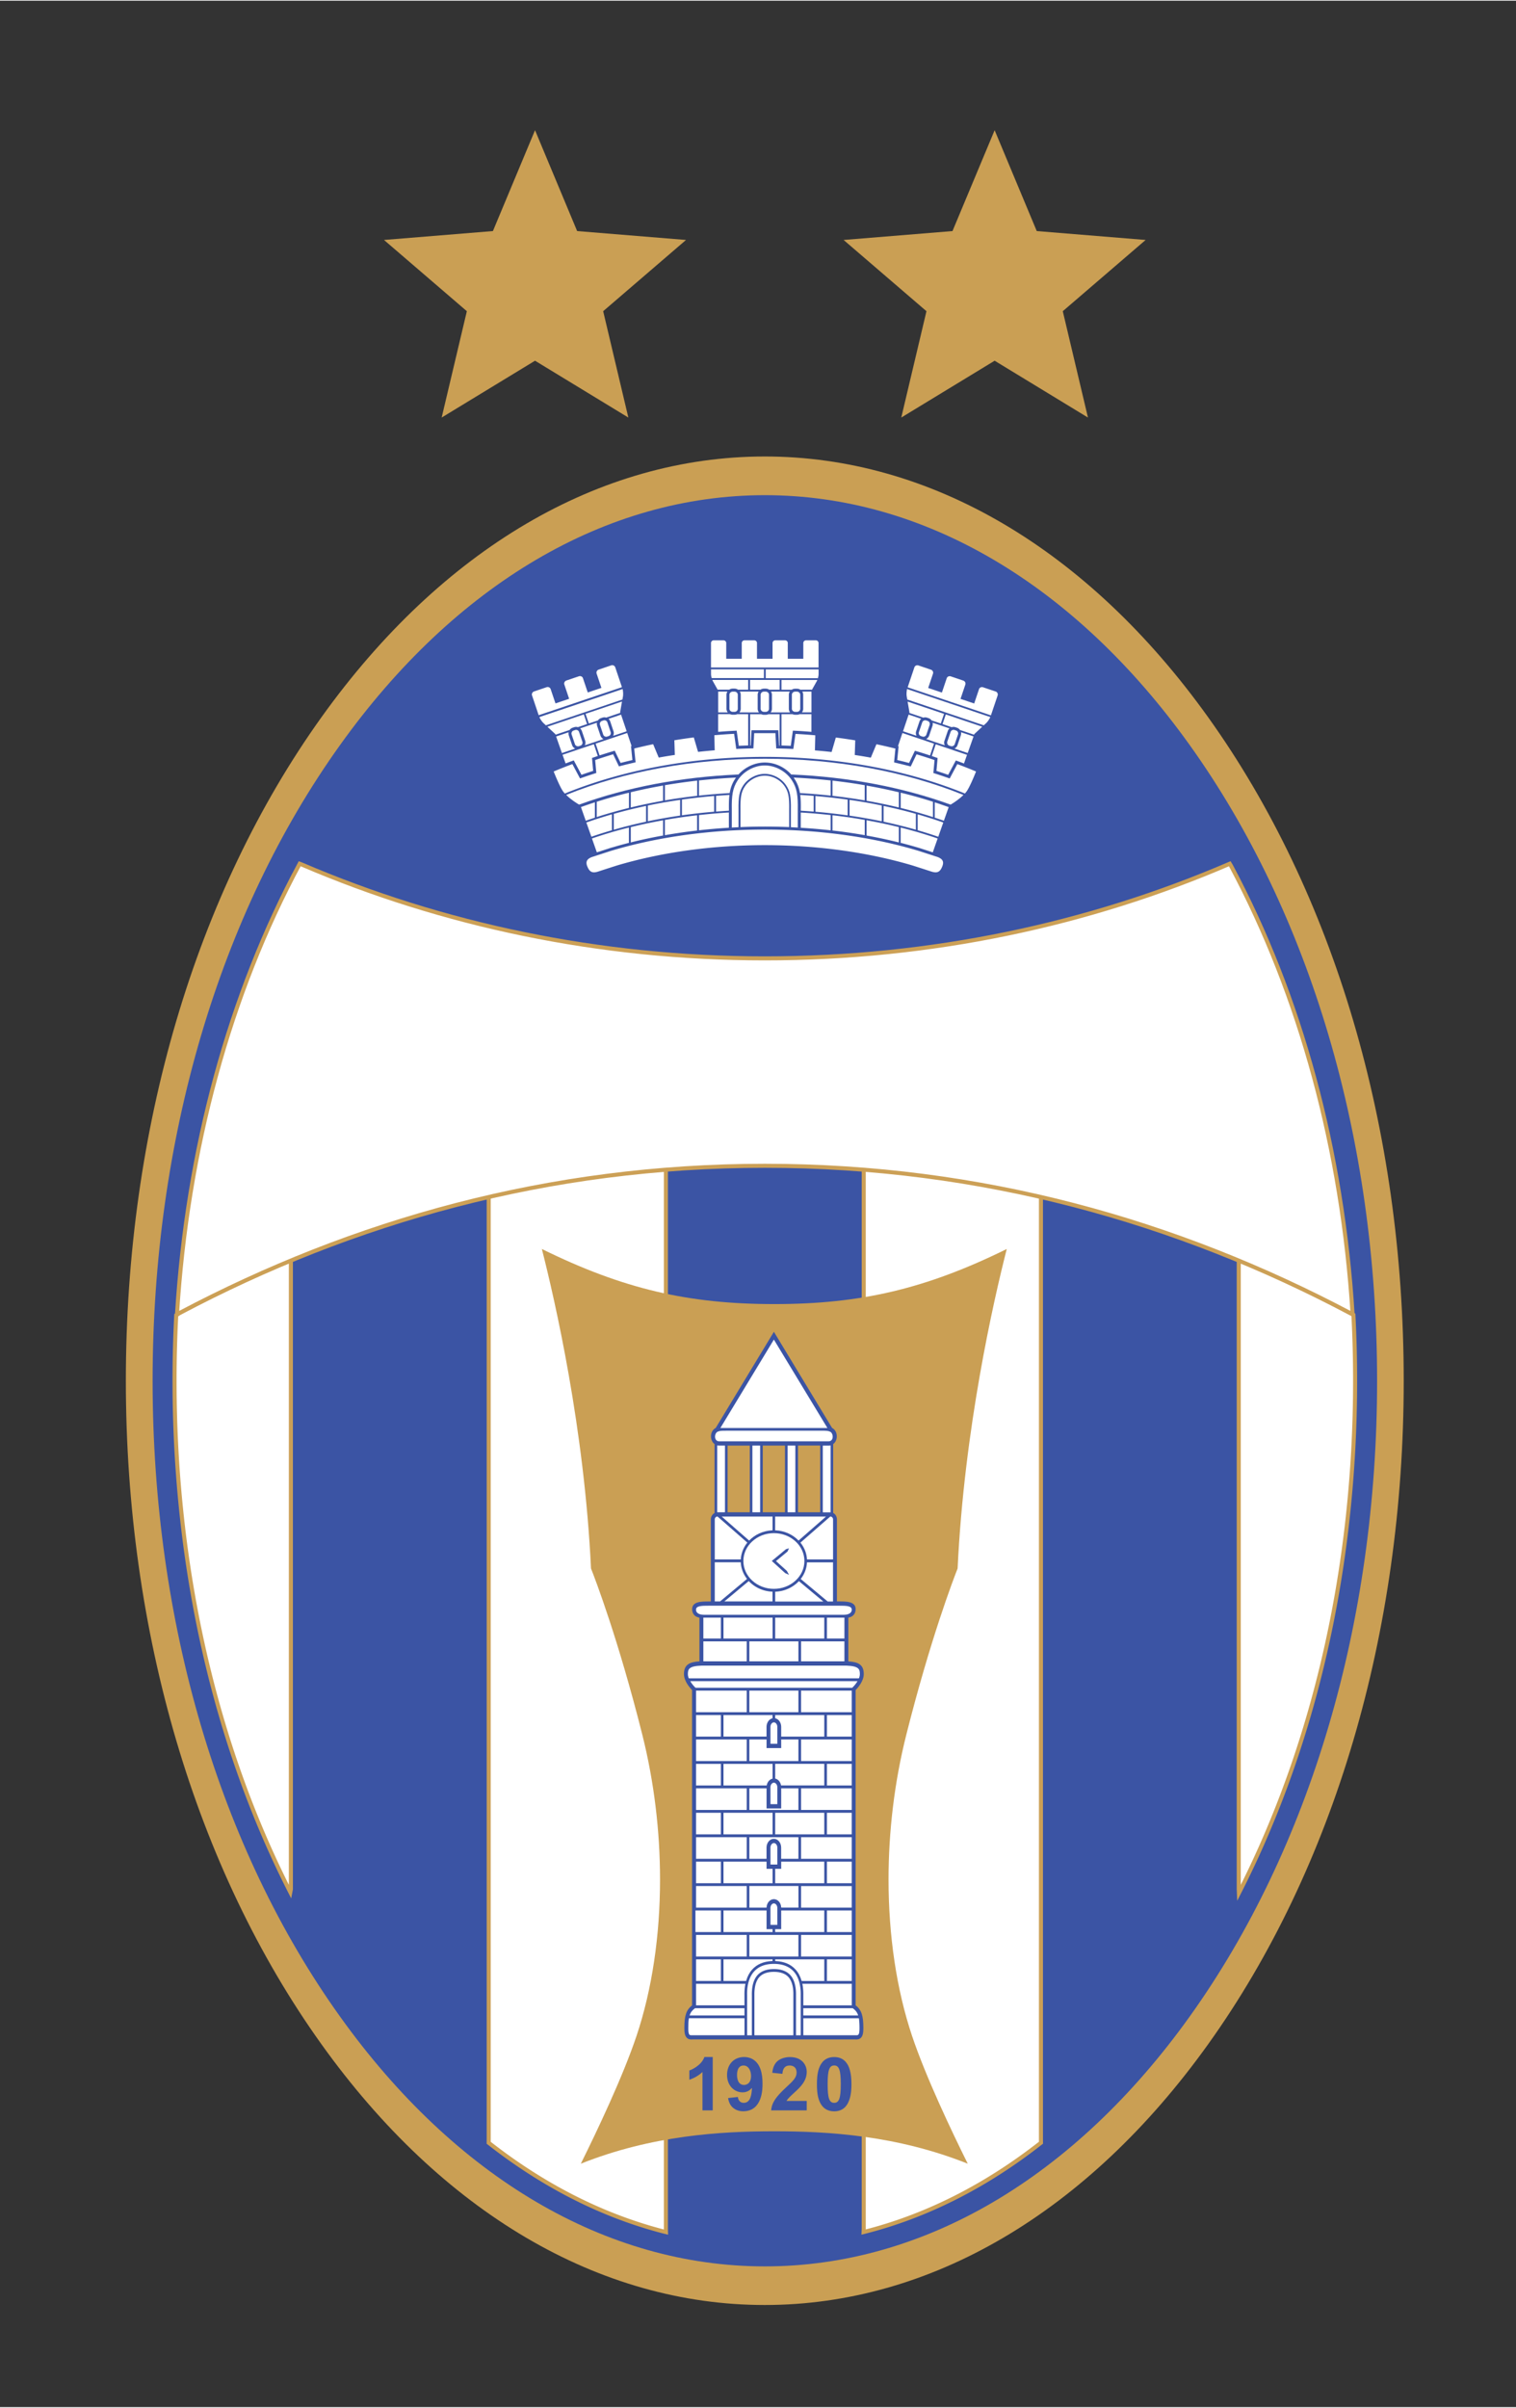 <?xml version="1.0" encoding="UTF-8" standalone="no"?>
<svg
   width="250.951"
   height="398.483"
   viewBox="0 0 375.1 595.28"
   version="1.1"
   id="svg21"
   sodipodi:docname="tirana.svg"
   inkscape:version="1.4.2 (f4327f4, 2025-05-13)"
   xmlns:inkscape="http://www.inkscape.org/namespaces/inkscape"
   xmlns:sodipodi="http://sodipodi.sourceforge.net/DTD/sodipodi-0.dtd"
   xmlns="http://www.w3.org/2000/svg"
   xmlns:svg="http://www.w3.org/2000/svg">
  <rect x="0" y="0" width="375.1" height="595.28" fill="#333333" stroke="none"/>
  <defs
     id="defs21" />
  <sodipodi:namedview
     id="namedview21"
     pagecolor="#ffffff"
     bordercolor="#000000"
     borderopacity="0.25"
     inkscape:showpageshadow="2"
     inkscape:pageopacity="0.0"
     inkscape:pagecheckerboard="0"
     inkscape:deskcolor="#d1d1d1"
     inkscape:zoom="2.0251805"
     inkscape:cx="125.66781"
     inkscape:cy="199.2415"
     inkscape:window-width="1920"
     inkscape:window-height="1009"
     inkscape:window-x="-8"
     inkscape:window-y="-8"
     inkscape:window-maximized="1"
     inkscape:current-layer="svg21" />
  <path
     fill="#ca9f54"
     d="M79.55 505.53c-31.22-43.59-48.41-101.88-48.41-164.15 0-62.26 17.19-120.56 48.41-164.15 29.78-41.58 68.73-64.48 109.68-64.48s79.9 22.9 109.68 64.48c31.22 43.59 48.41 101.89 48.41 164.15s-17.19 120.56-48.41 164.15c-29.78 41.58-68.73 64.48-109.68 64.48-40.95.01-79.9-22.89-109.68-64.48"
     id="path1" />
  <path
     fill="#3b54a4"
     d="M84.14 498.67c-29.91-41.77-46.38-97.63-46.38-157.28 0-59.66 16.47-115.52 46.39-157.28 28.53-39.84 65.86-61.79 105.1-61.79s76.56 21.94 105.1 61.79c29.91 41.77 46.38 97.63 46.38 157.28 0 59.66-16.47 115.52-46.38 157.28-28.53 39.84-65.86 61.79-105.1 61.79-39.25 0-76.58-21.94-105.11-61.79"
     id="path2" />
  <path
     fill="#ca9f54"
     d="m132.38 32.04 10.42 24.95 26.94 2.2-20.5 17.62 6.23 26.31-23.09-14.06-23.1 14.06 6.23-26.31-20.5-17.62 26.95-2.2zM246.1 32.04l10.42 24.95 26.94 2.2-20.5 17.62 6.23 26.31-23.09-14.06-23.1 14.06 6.23-26.31-20.5-17.62 26.94-2.2z"
     id="path3" />
  <path
     fill="#fff"
     d="M172.44 504.36v-9.49c-.55.51-1.63 1.38-3.25 1.91v-2.28c.26-.09 2.94-1.12 3.73-3.34h2.06v13.2zM181.2 501.04c.04.31.2 1.45 1.47 1.45 1.76 0 1.93-2.28 2.02-3.63l-.04-.04c-.81.99-1.82 1.08-2.29 1.08-2.07 0-3.84-1.69-3.84-4.3 0-2.62 1.71-4.44 4.22-4.44 1.16 0 3.14.42 4.06 3.03.4 1.16.5 2.37.5 3.6 0 1.19 0 6.79-4.79 6.79-1.17 0-2.31-.44-3.03-1.43-.5-.7-.64-1.45-.7-1.84zm1.41-7.78c-1.62 0-1.62 1.98-1.62 2.35 0 .31 0 2.46 1.74 2.46.33 0 1.73-.13 1.73-2.24.01-1.3-.64-2.57-1.85-2.57M198.25 504.36h-8.83c.2-1.95 1.17-3.32 3.69-5.67 1.76-1.63 2.61-2.42 2.62-3.69-.02-1.6-1.25-1.74-1.71-1.74-1.17 0-1.71.72-1.8 2.06l-2.51-.26c.07-.62.26-2 1.3-2.9.9-.75 2.17-.99 3.06-.99 3.05 0 4.17 2.02 4.17 3.67 0 2.29-1.67 3.84-2.95 5.01-1.28 1.19-1.71 1.58-2.06 2.17h5.01v2.34zM208.73 493.83c.53 1.47.57 3.14.57 4.06 0 .84-.02 2.51-.57 3.98-.53 1.47-1.6 2.72-3.69 2.72-2.11 0-3.19-1.23-3.73-2.68-.55-1.47-.55-3.14-.55-4.06 0-.88.02-2.55.55-4 .55-1.45 1.61-2.68 3.71-2.68 2.09 0 3.16 1.21 3.71 2.66m-5.32 4.05c0 3.49.42 4.61 1.62 4.61 1.21 0 1.63-1.14 1.63-4.61 0-3.49-.42-4.63-1.63-4.63-1.2.01-1.62 1.13-1.62 4.63"
     id="path4" />
  <path
     fill="#fff"
     stroke="#cca056"
     stroke-miterlimit="10"
     d="M306.5 467.16V312.42l.01-.87c9.4 3.93 18.69 8.36 27.88 13.26l.48.27c.28 5.39.42 10.83.42 16.3 0 46.28-10.07 90.18-28.75 126.72zM213.71 551.11V288.88l.61.01c14.41 1.19 28.67 3.42 42.74 6.67l.5.11v233.34l.01.86c-13.74 10.79-28.54 18.25-43.9 22.1zM71.16 311.89c-9.05 3.82-18 8.08-26.84 12.8l-.71.47c-.28 5.37-.42 10.78-.42 16.22 0 46.19 10.03 90.01 28.64 126.52l.14-.75V311.57zM120.92 295.68v233.34l-.01.86c13.74 10.78 28.53 18.24 43.87 22.1l-.02-.7v-262.4l-.61.01a298 298 0 0 0-42.36 6.59z"
     id="path5" />
  <path
     fill="#fff"
     stroke="#cca056"
     stroke-miterlimit="10"
     d="M43.79 324.98c2.53-40.84 13-79.21 30.36-111.49l.59.23c34.7 14.86 73.52 23.18 114.49 23.18 41.19 0 80.2-8.4 115.04-23.41l.31.51c17.19 32.16 27.57 70.31 30.09 110.92l-.43-.19c-43.02-22.75-91.36-36.52-145.01-36.52-53.55 0-101.82 13.72-144.78 36.4z"
     id="path6" />
  <path
     fill="#ca9f54"
     d="M191.58 322.42c21.33 0 37.48-3.76 57.52-13.63-3.26 12.78-10.53 44.55-12.16 79.03-1.04 2.64-6.75 17.51-12.7 41.14-2.93 11.65-4.39 23.88-4.39 35.8 0 13.78 1.95 27.13 5.81 38.67 3.4 10.14 9.8 23.61 13.79 31.63-17.62-7.03-34.62-8.02-47.87-8.02-13.26 0-30.25 1-47.87 8.02 3.98-8.02 10.39-21.49 13.79-31.63 3.86-11.54 5.81-24.89 5.81-38.67 0-11.92-1.46-24.15-4.38-35.8-5.94-23.63-11.65-38.49-12.7-41.14-1.63-34.49-8.9-66.25-12.16-79.03 20.03 9.86 36.18 13.63 57.51 13.63"
     id="path7" />
  <path
     fill="#3b54a4"
     d="M173.06 410.59v-10.6c-.38-.07-.89-.22-1.29-.65-.34-.37-.52-.86-.52-1.44 0-1.92 2.28-1.92 4.11-1.92h.52V375.7c0-.66.34-1.24.84-1.55l.09-.04v-16.99l-.01-.07c-.12-.09-.23-.2-.33-.31-.83-1.01-.55-2.28-.29-2.76.2-.4.51-.72.89-.91l.07-.1 13.94-23.03.4-.67 14.34 23.69.07.1c.38.19.69.52.89.91.26.48.55 1.74-.29 2.76-.1.12-.21.22-.33.31l-.01.11v16.94l.04.02c.53.29.89.89.89 1.58v20.28h.52c1.83 0 4.11 0 4.11 1.92 0 .57-.18 1.07-.52 1.44-.4.43-.91.59-1.29.65v10.79l.08.04c2.38.16 3.74.8 3.74 3.13 0 1.77-1.51 3.45-2.01 3.96v77.98c1.43 1.14 1.91 2.52 1.91 5.61 0 .94-.07 1.89-.6 2.42-.43.43-1 .44-1.4.41h-40.26c-.4.04-.99.03-1.43-.41-.53-.53-.6-1.48-.6-2.42 0-3.1.48-4.47 1.91-5.61V417.9c-.51-.52-2.01-2.19-2.01-3.96 0-2.36 1.4-2.99 3.84-3.14zm24.38-53.06v16.29l.01.1h5.39l.1-.01v-16.5h-5.5zm-11.92 16.25v-16.35h-5.5v16.5l.09-.01h5.4zm3.21.14h5.49l.01-.13v-16.28l-.01-.09h-5.49v16.37z"
     id="path8" />
  <g
     fill="#fff"
     id="g14">
    <path
       d="m185.29 380.86-6.6-5.78-.12-.1h12.59l-.01.1v3.29l-.15.02c-2.24.12-4.24 1.07-5.64 2.53zM197.58 380.91c-1.41-1.46-3.43-2.42-5.68-2.52h-.11v-3.33l-.01-.08h12.59l-.19.17-6.53 5.71zM174.24 399.28c-1.38 0-2.12-.56-2.02-1.38.11-.85 1.42-.87 3.14-.87h32.24c1.72 0 3.04.02 3.14.87.1.82-.64 1.38-2.02 1.38zM179.79 353.74c-1.26-.01-1.71.01-2.24.25-.53.25-.83 1.18-.47 1.9.18.29.49.48.84.48h27.12c.35 0 .66-.19.84-.48.36-.72.05-1.65-.47-1.9-.53-.25-.98-.26-2.24-.25zM203.58 373.92v-16.39l.01-.1h1.45c.16 0 .32-.02.47-.06v16.56l-.06.01h-1.78zM196.79 357.54v16.38h-1.91l-.01-.11v-16.39h1.92zM178.43 353.07h26.28l-.06-.12c-2.84-4.69-12.52-20.68-13.17-21.75-.66 1.08-10.5 17.34-13.24 21.87z"
       id="path9" />
    <path
       d="M183.93 385.97c0-3.8 3.39-6.89 7.55-6.89s7.55 3.09 7.55 6.89-3.39 6.89-7.55 6.89-7.55-3.09-7.55-6.89m10.76 2.45c-.9-.82-2.34-2.12-2.69-2.43.39-.32 1.99-1.64 2.86-2.37l.36-.79-.73.21-3.53 2.92 3.32 3.01.95.42zM170.78 415.69c.42.71.97 1.32 1.26 1.59l.09.05h38.74l.04-.05c.29-.27.84-.87 1.26-1.58l-.13-.01H170.9zM170.42 414.98c-.14-.34-.22-.69-.22-1.02 0-1.23.23-1.99 3.36-2.11h35.85c3.12.12 3.34.87 3.34 2.11 0 .33-.08.67-.22 1.01l-.13.03h-41.86zM170.45 499.08c-.11.63-.15 1.42-.15 2.43 0 .58.03 1.39.29 1.64.04.04.18.18.74.13h12.87l.01-.16v-3.95l-.01-.1h-13.65zM171.91 496.64c-.64.48-1.04.99-1.29 1.74h13.59l-.01-.11v-1.56l-.01-.12h-12.24zM186.66 503.12v-9.72c-.03-1.4.15-3.32 1.21-4.5.77-.86 1.99-1.3 3.61-1.3s2.84.44 3.61 1.3c1.06 1.18 1.24 3.06 1.21 4.44v9.82l-.01.13h-9.62z"
       id="path10" />
    <path
       d="M184.85 503.17v-9.78c-.06-2.52.54-4.55 1.73-5.87 1.13-1.26 2.78-1.89 4.9-1.89 2.13 0 3.78.64 4.91 1.89 1.19 1.32 1.78 3.35 1.73 5.87v9.76l-.01.15h-1.16v-9.94c.03-1.5-.18-3.58-1.39-4.94-.9-1-2.27-1.51-4.07-1.51s-3.17.51-4.07 1.51c-.96 1.07-1.44 2.8-1.39 4.99v9.73l.01.16h-1.17zM212.53 499.23c.09.61.13 1.34.13 2.28 0 .58-.03 1.39-.29 1.64-.04.04-.18.18-.7.13h-12.91v-4.2h13.75zM212.29 498.25c-.24-.68-.63-1.15-1.23-1.6l-.07-.06h-12.24v1.79h13.57zM186.16 373.78v-16.36h1.92v16.5h-1.92zM179.26 373.92h-1.75l-.06-.01v-16.46l.01-.09c.15.04.3.06.46.06h1.46v16.49zM199.65 385.33c-.13-1.45-.7-2.78-1.59-3.89l.05-.07 7.23-6.32.12-.08c.36 0 .66.32.66.72v9.88l-.07.01h-6.38zM176.85 395.79v-9.51h6.28l.16.01c.07 1.53.63 2.94 1.54 4.11l-.14.12-6.43 5.37-.1.08h-1.31zM176.85 385.57v-9.88c0-.4.3-.72.66-.72l.1.06 7.21 6.31.1.08a7.26 7.26 0 0 0-1.63 4.16h-6.34zM191.8 395.98v-2.3l.01-.11c2.34-.09 4.43-1.09 5.86-2.62l.11.09 5.74 4.79.2.17h-11.8zM184.76 410.69v-4.73l.01-.11h-10.74v4.94h10.72zM197.55 410.58v-4.73h-12.14l-.01.08v4.76l.01.1h12.15zM198.2 410.66v-4.81h10.73v4.94H198.2zM191.8 404.94v-4.88l.01-.08h12.14v5.1l-.01.07h-12.13zM204.6 405.02v-5.04h4.33v5.17h-4.33zM178.36 405.02v-4.91l.01-.13h-4.34v5.17h4.34zM179.01 405.04v-4.91l-.01-.15h12.16v5.17H179zM185.15 391.03l-5.79 4.83-.15.11h11.93v-2.41c-2.34-.08-4.44-1.09-5.88-2.63zM199.66 386.41c-.09 1.49-.65 2.87-1.55 4.02l.12.08 6.42 5.36.14.12h1.32v-9.7l-.1.01h-6.34zM198.55 490.69q.24 1.245.21 2.7v2.5h11.99v-5.34h-12.23zM178.36 484.61v5.12l.01.12h-6.15v-5.33l.1-.01h6.05zM198.2 423.28v-5.25h12.54v5.34H198.2zM184.76 423.28v-5.15l-.01-.1h-12.53v5.34h12.53zM185.4 423.24v-5.13l.01-.08h12.15l-.01.09v5.25h-12.14zM172.22 490.7v5.18h11.99l-.01-.1v-2.39c-.02-.97.05-1.88.21-2.71l.02-.13h-12.22z"
       id="path11" />
    <path
       d="M203.95 489.73v-5.14l.01-.08H191.8v.4l.11.03c2.1.08 3.76.79 4.94 2.1.66.73 1.15 1.65 1.47 2.72l.03.1h5.62zM204.6 489.76v-5.25h6.14v5.34h-6.14zM191.05 484.51h-12.04v5.34h5.6l.03-.1c.32-1.07.81-1.99 1.47-2.72 1.17-1.3 2.82-2.01 4.91-2.1h.13v-.43zM190.63 427c0-.6.39-1.12.85-1.12s.85.51.85 1.12v4.19h-1.69c-.01-.82-.01-4.19-.01-4.19M190.63 441.93c0-.6.39-1.12.85-1.12s.85.51.85 1.12v4.19h-1.69c-.01-.82-.01-4.19-.01-4.19M178.36 453.48v-5.23h-6.14v5.34h6.15zM179.01 453.45v-5.2h12.14l.01.07v5.27h-12.15zM204.6 453.42v-5.08l-.01-.09h6.15v5.34h-6.14zM203.95 453.48v-5.13l-.01-.1h-12.13l-.01.07v5.27h12.16z"
       id="path12" />
    <path
       d="M189.67 442.31v4.87h3.62v-4.97h4.26v5.34h-12.14l-.01-.15v-5.19h4.26zM198.2 447.42v-5.21h12.54v5.34H198.2zM184.76 447.43v-5.1l.01-.12h-12.55v5.33l.13.01h12.4zM178.36 441.35v-5.06l.01-.13h-6.15v5.35l.09-.01h6.06zM179.01 441.4v-5.24h12.14l.01.09v3.42l.01.13c-.71.15-1.28.79-1.45 1.61l-.02.09H179zM204.6 441.38v-5.22h6.14v5.34h-6.15zM203.95 441.35v-5.12l-.01-.08H191.8v3.64c.71.15 1.27.79 1.44 1.62l.01.08h10.7zM184.76 435.33v-5.1l-.01-.11h-12.44l-.09-.01v5.33l.14.02h12.39zM197.55 435.33v-5.21h-4.16l-.1-.01v2.14h-3.62v-2.14l-.11.01h-4.15l-.01.08v5.26h12.16zM198.2 435.31v-5.19h12.54v5.34H198.2zM203.95 424.18v5.09l-.01.15h-10.65V427c0-1.06-.64-1.95-1.49-2.13v-.74l.01-.05h12.14zM178.36 429.31v-5.23h-6.04l-.1-.01v5.34l.1.01h6.05zM179.01 429.28v-5.14l-.01-.06h12.16l-.01.06v.73c-.85.18-1.49 1.07-1.49 2.13v2.41H179zM204.6 429.33v-5.25h6.14v5.34h-6.14zM190.63 456.86c0-.6.39-1.12.85-1.12s.85.51.85 1.12v4.19h-1.69c-.01-.82-.01-4.19-.01-4.19M190.63 471.79c0-.6.39-1.12.85-1.12s.85.51.85 1.12v4.19h-1.69c-.01-.82-.01-4.19-.01-4.19M197.55 478.55v5.26h-12.13l-.02-.16v-5.09l.01-.09h12.15zM198.2 478.56v5.25h12.54v-5.34H198.2zM184.76 483.68v-5.12l.01-.09h-12.55v5.33l.08.01h12.47z"
       id="path13" />
    <path
       d="M189.67 471.62c.07-1.12.86-2 1.81-2s1.72.87 1.81 1.97l.02.12h4.26l-.01-.12v-5.12l.01-.1H185.4l.01.09v5.26h4.26zM198.2 471.56v-5.18h12.54v5.34h-12.53zM184.76 471.62v-5.15l-.01-.09h-12.53v5.34h12.53zM198.2 459.49v-5.2h12.54v5.34h-12.55zM185.4 459.5v-5.12l-.01-.09h12.15l.01.06v5.13l-.01.15h-4.26v-2.77c0-1.2-.81-2.17-1.81-2.17s-1.81.97-1.81 2.17v2.77h-4.26zM184.76 459.51v-5.11l.01-.11h-12.55v5.35l.15-.01h12.38zM204.6 465.55v-5.13l-.01-.08h6.15v5.34h-6.14zM178.36 465.55v-5.13l.01-.08h-6.15v5.33l.09.01h6.06zM179.01 465.56v-5.22h10.64l.02.09v1.68h1.48l.01.06v3.52l-.21-.01H179zM191.8 465.67v-3.47l-.01-.09h1.5v-1.77h10.66v5.2l.01.14h-12.02zM204.6 477.63v-5.13l-.01-.08h6.15v5.34h-6.14zM191.8 477.76h12.16l-.01-.07v-5.16l.01-.11h-10.59l-.08.01v4.61h-1.49zM191.16 477.76h-12.15v-5.23l-.01-.11h10.67v4.62h1.48zM178.36 477.62v-5.2h-6.29v5.34h6.3z"
       id="path14" />
  </g>
  <path
     fill="#3b54a4"
     d="M146.69 210.99c-1.09.31-1.78.77-2.11 1.42-.27.55-.26 1.21.03 1.97.71 1.81 1.83 2.32 3.73 1.7l1.22-.4 3.28-1.05c11.03-3.28 23.61-5.01 36.38-5.01s25.35 1.73 36.38 5.01l3.28 1.05 1.22.4c1.91.62 3.02.11 3.74-1.7.15-.39.23-.76.23-1.1 0-.31-.07-.6-.2-.87-.32-.65-1.02-1.12-2.13-1.43l-.27-.08c1.15-3.28 3.92-11.16 3.99-11.36.53-.3 2.74-1.6 4.15-3.37.88-1.1 2.25-4.5 2.8-5.9l-.1-.05c-.98-.42-1.97-.83-2.97-1.22 0 0-.14-.06-.14-.07.65-1.84 2.45-6.97 2.5-7.11l2.78-2.58c.51-.47 1.08-1.36 1.3-2.01l1.73-5.13c.05-.16.08-.32.08-.47 0-.63-.41-1.23-1.05-1.44l-3.1-1.05c-.8-.27-1.67.15-1.93.94l-.96 2.84-2-.67c.19-.55.96-2.84.96-2.84.05-.16.08-.31.08-.47 0-.23-.05-.46-.16-.67-.18-.37-.5-.64-.89-.77l-3.1-1.05c-.8-.27-1.66.16-1.93.94 0 0-.77 2.28-.96 2.83l-2-.67c.19-.55.96-2.84.96-2.84.05-.15.08-.31.08-.47 0-.23-.05-.46-.16-.67-.18-.37-.5-.64-.89-.77l-3.1-1.05c-.8-.27-1.66.15-1.93.94l-1.73 5.14c-.15.45-.24 1.08-.24 1.66 0 .26.02.52.06.73 0 0 .62 3.56.65 3.74-.04.11-1.68 4.98-2.79 8.27l-.16-.04c-1.62-.4-3.27-.77-4.92-1.1l-.03.13-1.29 3.08-.07.12c-.91-.16-1.82-.31-2.74-.46l-.01-.1.11-3.51-.12-.03c-1.97-.33-3.97-.62-5.97-.87l-.03.11-.96 3.28-.06.19c-.94-.1-1.89-.19-2.84-.27v-.26l.08-3.32v-.15l-.95-.09-.01-.16v-9.9c.09-.15 1.22-2.17 1.22-2.17.31-.56.56-1.49.56-2.13v-7.69c0-.77-.64-1.4-1.43-1.4h-2.37c-.79 0-1.43.63-1.43 1.4v3.17h-2.38v-3.17c0-.77-.64-1.4-1.43-1.4h-2.37c-.79 0-1.43.63-1.43 1.4v3.17h-2.38v-3.17c0-.77-.64-1.4-1.43-1.4h-2.37c-.79 0-1.44.63-1.44 1.4v3.17h-2.38v-3.17c0-.77-.64-1.4-1.43-1.4h-2.37c-.79 0-1.43.63-1.43 1.4v7.69c0 .64.25 1.57.56 2.13l1.22 2.17v10.02l-.1.05c-.28.02-.56.05-.84.08l-.02.11.08 3.41.02.2c-.96.08-1.91.18-2.86.28l-.03-.1-1.02-3.5-.13.03c-2 .25-3.99.54-5.95.87v.18l.1 3.26-.01.18c-.92.14-1.84.3-2.75.46l-.06-.1-1.35-3.23-.13.02c-1.65.34-3.31.71-4.93 1.11l-.07-.18c-1.11-3.29-2.69-7.98-2.73-8.1l.65-3.74c.04-.22.06-.47.06-.73 0-.58-.09-1.21-.24-1.66l-1.73-5.14a1.52 1.52 0 0 0-1.93-.94l-3.1 1.05c-.39.13-.71.41-.89.77-.1.21-.16.44-.16.67 0 .16.03.32.08.47l.96 2.84-2 .67c-.19-.55-.96-2.84-.96-2.84-.26-.79-1.13-1.21-1.93-.94l-3.1 1.05c-.39.13-.71.41-.89.77-.1.21-.16.44-.16.67 0 .16.03.32.08.47l.96 2.84-2 .67c-.19-.55-.96-2.84-.96-2.84a1.52 1.52 0 0 0-1.93-.94l-3.1 1.05c-.64.22-1.05.81-1.05 1.44 0 .16.03.32.08.47l1.73 5.14c.22.65.79 1.54 1.3 2.01 0 0 2.66 2.47 2.78 2.58l2.5 7.11-.21.1c-1.02.4-2.03.82-3.02 1.24l.06.13c.58 1.47 1.9 4.7 2.75 5.77 1.41 1.77 3.62 3.07 4.15 3.37.07.2 2.83 8.06 3.99 11.35z"
     id="path15" />
  <path
     fill="#fff"
     d="M222.85 208.33v-3.79l.14.03c3.07.78 6.06 1.66 8.93 2.65l.08.03-1.16 3.3-.05.12-3.24-1.05c-1.5-.45-3.03-.87-4.58-1.27zM227.06 201.27v3.92l.15.06c1.66.48 3.29 1 4.88 1.55l.07.01 1.23-3.51-.15-.06c-1.98-.7-4.01-1.34-6.08-1.94zM177.17 200.59v-3.88l.16-.02c1.05-.08 2.1-.16 3.16-.22l-.03.17c-.11.99-.13 2.11-.11 3.44v.29l-.14.01c-.97.06-1.94.13-2.91.2zM188.2 175.14v-3.44c0-.43.36-.78.81-.78h.45c.45 0 .81.35.81.78v3.44c0 .43-.36.78-.81.78h-.45c-.45-.01-.81-.36-.81-.78M182.59 170.44h2.53v-2.41h-8.75l-.12.01c.04.11.09.22.14.3l1.17 2.09h2.88l.09-.06c.22-.12.48-.2.76-.2h.45c.28 0 .55.08.78.21zM180.48 175.14v-3.44c0-.43.36-.78.81-.78h.45c.45 0 .81.35.81.78v3.44c0 .43-.36.78-.81.78h-.45c-.45-.01-.81-.36-.81-.78M195.93 175.14v-3.44c0-.43.36-.78.81-.78h.45c.45 0 .81.35.81.78v3.44c0 .43-.36.78-.81.78h-.45c-.45-.01-.81-.36-.81-.78M175.92 164.82v-5.93c0-.37.31-.67.7-.67h2.37c.39 0 .7.3.7.67v3.9h3.84v-3.9c0-.37.32-.67.7-.67h2.37c.39 0 .7.3.7.67v3.9h3.85v-3.9c0-.37.32-.67.7-.67h2.37c.39 0 .7.3.7.67v3.9h3.84v-3.9c0-.37.31-.67.7-.67h2.37c.39 0 .7.3.7.67v6.05h-26.61zM189.46 167.47v-1.94l.01-.11h13.07v1.18c0 .28-.07.65-.16 1.01l-.1-.01h-12.81zM189.01 167.51v-2.11h-13.08v1.17c0 .28.06.64.16.99l.16.01h12.77zM198.07 170.44h2.7l.13.02 1.18-2.1c.05-.09.1-.19.15-.31l-.14-.01h-8.72l-.01.07v2.25l.01.09h2.52l.1-.06c.22-.12.48-.19.75-.19h.45c.28 0 .55.07.77.2zM190.31 170.44h2.6l-.01-.09v-2.32h-7.32v2.24l.01.16h2.56l.08-.04c.23-.13.5-.21.78-.21h.45c.28 0 .54.07.77.2zM198.56 176.05h2.22v-5.13l-.1-.01h-2.05l-.12.02c.14.23.22.49.22.78v3.44c0 .34-.12.66-.31.91zM185.12 184.1v-7.6h-2.75c-.19.09-.41.13-.64.13h-.45a1.6 1.6 0 0 1-.62-.13l-.2-.01h-2.76l-.01.1v4.27h.15c1.43-.12 2.86-.21 4.3-.28l.13-.02.51 3.6.03.15c.77-.03 1.54-.06 2.3-.08zM193.36 184.03v-7.37l.01-.16h2.73l.1.04c.17.06.35.1.54.1h.45c.17 0 .34-.03.49-.08l.13-.06h2.96v4.17l.01.2a116 116 0 0 0-4.6-.3l-.02.14-.49 3.51v.1c-.77-.03-1.54-.06-2.31-.08zM192.9 184.04v-7.53h-2.67l-.14.01c-.19.08-.4.13-.62.13h-.45a1.5 1.5 0 0 1-.64-.14h-2.77l-.01.09v7.64h.13l.02-.17.18-3.43.03-.17h6.46l.16-.01.19 3.7.01.09h.13zM190.77 175.93c.15-.23.23-.5.23-.79v-3.44c0-.3-.09-.57-.24-.8l.14.01h4.4l.12-.01c-.15.23-.24.51-.24.8v3.44c0 .34.11.65.3.9l-.14.02h-4.66zM183.04 175.94c.15-.23.24-.51.24-.8v-3.44c0-.25-.06-.49-.17-.69l-.06-.1h4.5l.15.01c-.15.23-.23.5-.23.79v3.44c0 .3.09.58.24.81l.08.1h-4.83zM177.7 175.92v-5l.14-.01h2.13l-.06.13c-.1.2-.16.43-.16.67v3.44c0 .29.09.57.24.8l.09.11h-2.37zM145.3 214.12c-.22-.56-.24-1.01-.06-1.38.22-.45.78-.8 1.67-1.05.02-.01 4.22-1.37 4.22-1.37 11.48-3.45 24.66-5.28 38.1-5.28 13.45 0 26.62 1.82 38.1 5.28l4.2 1.36c.9.26 1.47.61 1.69 1.06.18.36.16.81-.06 1.38-.57 1.46-1.29 1.78-2.83 1.27l-1.22-.4-3.3-1.06c-11.1-3.3-23.75-5.04-36.59-5.04s-25.49 1.74-36.59 5.04l-3.3 1.06-1.22.4c-1.52.51-2.23.19-2.81-1.27M142.25 183.91l-.81-2.39c-.07-.19-.05-.4.04-.59s.25-.32.45-.39l.37-.12c.4-.14.85.08.98.49l.81 2.39c.03.08.04.16.04.25 0 .12-.03.24-.08.35-.09.19-.25.33-.45.39l-.37.12c-.41.12-.85-.1-.98-.5M148.45 179.16a.7.7 0 0 1-.04-.25c0-.32.2-.63.53-.74l.37-.12c.41-.14.85.08.98.49l.8 2.39c.07.2.05.41-.04.59-.09.19-.25.33-.45.39l-.37.12c-.4.14-.85-.08-.98-.49zM235.2 180.9a.78.78 0 0 1 .98-.49l.37.12q.3.105.45.39c.09.19.11.4.04.59l-.81 2.39a.78.78 0 0 1-.98.49l-.37-.12c-.2-.06-.35-.2-.45-.39a.85.85 0 0 1-.08-.35c0-.08.01-.17.04-.25zM228.23 182.03l-.37-.12a.82.82 0 0 1-.45-.39.76.76 0 0 1-.04-.59l.81-2.39a.78.78 0 0 1 .98-.49l.37.12a.784.784 0 0 1 .49.99l-.81 2.39c-.13.4-.57.62-.98.48"
     id="path16" />
  <path
     fill="#fff"
     d="M182.56 191.42c-14.03.61-27.38 3.15-39.09 7.38l-.18.07c-.5-.29-1.98-1.19-3.19-2.39l.14-.07c14.32-5.78 31.26-8.89 49-8.89 17.76 0 34.72 3.12 49.05 8.92l.09.04c-1.21 1.2-2.69 2.11-3.19 2.39l-.1-.04c-11.73-4.25-25.11-6.8-39.17-7.41l-.15-.01c-1.65-1.85-4.05-2.96-6.52-2.96s-4.87 1.11-6.53 2.96z"
     id="path17" />
  <path
     fill="#fff"
     d="M139.75 196.12a6 6 0 0 1-.33-.39c-.68-.85-1.73-3.33-2.37-4.91l-.05-.15c1.51-.64 3.06-1.25 4.63-1.83l.06.12 1.73 3.25.1.18q1.98-.705 4.02-1.35l-.01-.21-.26-2.88-.01-.11c1.42-.49 2.87-.95 4.33-1.39l.12-.04 1.4 2.93.04.07c1.36-.36 2.73-.69 4.12-1.01l-.03-.2-.3-3.03-.02-.18c1.49-.37 3.01-.72 4.54-1.04l.15-.02 1.34 3.21.05.09c1.32-.24 2.65-.46 3.98-.66l-.02-.15-.1-3.32-.01-.15c1.53-.25 3.08-.48 4.63-.68l.18-.04 1.01 3.43.06.16c1.37-.15 2.74-.28 4.12-.4l-.02-.22-.08-3.39-.01-.11c1.58-.14 3.17-.26 4.77-.34h.13l.5 3.53.04.2c1.4-.07 2.82-.11 4.23-.14l.01-.14.18-3.47.02-.15h5.09l.15-.01.19 3.64v.14c1.42.03 2.83.07 4.23.14l.05-.24.47-3.32.04-.17c1.63.09 3.27.2 4.88.35v.13l-.08 3.36-.02.24c1.39.11 2.77.25 4.14.4l.05-.17.96-3.28.04-.13c1.57.2 3.14.43 4.69.68l.11.02-.11 3.39-.01.23c1.33.2 2.66.42 3.97.66l.07-.16 1.28-3.06.04-.1c1.52.32 3.03.66 4.52 1.03l.18.04-.32 3.26v.17c1.39.32 2.76.65 4.12 1.01l.06-.15 1.31-2.75.07-.11c1.44.43 2.87.88 4.27 1.36l.17.05-.27 3.01-.02.2c1.33.42 2.65.86 3.95 1.32l.09.03 1.85-3.47.04-.08c1.53.56 3.03 1.16 4.5 1.77l.13.06c-.63 1.57-1.73 4.17-2.43 5.05-.11.14-.22.27-.34.4l-.04-.03c-14.43-5.87-31.53-9.04-49.43-9.04-17.89 0-34.97 3.16-49.39 9.02z"
     id="path18" />
  <path
     fill="#fff"
     d="M181.07 204.42v-4.35c-.05-3.31.16-5.24 1.46-7.23 1.46-2.22 4.09-3.66 6.7-3.66 2.62 0 5.25 1.44 6.7 3.66 1.3 1.99 1.51 3.91 1.46 7.22v4.34l.01.14c-.53-.03-1.06-.06-1.59-.08l-.12-.02v-4.24c.05-3.34-.2-4.66-1.19-6.12-1.15-1.71-3.23-2.82-5.29-2.82s-4.13 1.11-5.29 2.82c-.98 1.46-1.24 2.79-1.19 6.15v4.21l-.11.02c-.53.02-1.05.05-1.58.08z"
     id="path19" />
  <path
     fill="#fff"
     d="M183.22 204.43v-4.2c-.05-3.26.19-4.53 1.11-5.9 1.07-1.59 2.99-2.62 4.91-2.62 1.91 0 3.84 1.03 4.91 2.62.92 1.37 1.16 2.63 1.11 5.86v4.23h-.11a145 145 0 0 0-11.78 0zM133.25 176.65l-1.61-4.79c-.14-.4.09-.85.51-.99l3.1-1.05c.42-.14.87.08 1 .48l1.19 3.53 3.38-1.14-1.19-3.53c-.06-.19-.05-.4.04-.58.1-.19.26-.34.47-.41l3.1-1.05c.42-.14.87.07 1 .48l1.19 3.53 3.38-1.14-1.19-3.53c-.06-.19-.05-.4.04-.58.1-.19.26-.34.47-.41l3.1-1.05c.42-.14.86.08 1 .48l1.62 4.81.03.11-20.61 6.94zM148.31 186.56l-.89-2.65-.04-.13 7.71-2.6.09-.05 1.06 3.15.03.11c-.05.01-.1.03-.15.04l.03.19.31 3.09.01.13c-.97.23-1.94.47-2.9.71l-.08-.12-1.39-2.91-.1.04c-1.22.36-2.44.74-3.64 1.13zM147.86 186.68l-.9-2.67-.05-.07-7.61 2.56-.11.05.75 2.12.17-.05c.62-.24 1.24-.47 1.87-.7l.06.14 1.74 3.26.09.17c.96-.33 1.92-.66 2.89-.97l-.01-.14-.26-2.9-.02-.15c.48-.17.97-.33 1.45-.5zM142.2 185.05l-3.03 1.02-.13.05-1.44-4.1.16-.06 2.81-.95.12-.03c-.05.26-.03.52.05.77l.81 2.39c.13.39.41.7.76.87zM144.84 184.16l4.47-1.51-.19-.12c-.25-.18-.45-.44-.56-.75l-.81-2.39c-.09-.26-.1-.52-.05-.77l-.11.02-3.92 1.32-.14.05c.19.17.35.39.44.65l.81 2.39c.13.38.1.79-.08 1.15zM151.71 181.84c.18-.36.21-.77.08-1.15l-.8-2.39c-.09-.26-.23-.47-.42-.64l.08-.04 2.95-.99.07-.02 1.38 4.1-.11.06-3.06 1.03zM147.96 178.04l-2.27.76-.06-.18-.71-2.1-.05-.11 8.89-3 .14-.04-.46 2.62.05.15-.06.04-3.43 1.16-.12-.03c-.26-.06-.54-.05-.81.04l-.37.12c-.27.09-.49.25-.66.44zM140.85 180.43l-3.27 1.1-.14.02-.05-.14-1.95-1.81.16-.06 8.86-2.99.03.11.7 2.08.07.2-2.19.74-.07.03c-.3-.09-.62-.1-.94.01l-.37.12c-.3.1-.56.29-.74.55zM135.05 179.24l-.57-.53c-.33-.31-.72-.86-.96-1.35l-.05-.15 20.58-6.93.03.15c.11.53.13 1.21.06 1.66l-.13.77-.09.04-18.69 6.3zM236.17 185c.34-.17.62-.47.75-.86l.81-2.39c.07-.21.09-.44.07-.66l-.01-.13 2.98 1 .11.05-1.44 4.09-.1-.03-3.02-1.02zM229.93 186.64c-1.17-.38-2.36-.75-3.55-1.1l-.07.13-1.31 2.74-.08.15c-.97-.25-1.94-.49-2.92-.72l.02-.19.32-3.2-.15-.06 1.09-3.24.09.03 7.71 2.6-.03.15-.94 2.79zM230.55 186.85l.93-2.76.05-.15 7.65 2.58.09.02-.76 2.17-.16-.08q-.93-.36-1.86-.69l-.04.09-1.84 3.46-.12-.03c-.91-.32-1.84-.63-2.77-.93l-.01-.1.28-3.1-.15-.04c-.38-.13-.75-.26-1.13-.39zM230.79 178.76c.02.21 0 .42-.07.63l-.81 2.39c-.12.35-.36.63-.66.81l-.1.06 4.51 1.52.11.04c-.18-.36-.21-.77-.08-1.15l.81-2.39c.07-.21.18-.39.33-.55l.11-.11-4.16-1.4zM227.81 177.77c-.14.15-.24.33-.31.53l-.81 2.39c-.11.33-.1.69.02 1.02.02.04.04.09.06.13l-3.26-1.1-.08-.01 1.39-4.13.17.05 2.94.99zM232.82 178.68l.72-2.13.05-.13-9.02-3.04.02.14.43 2.49-.05.14.17.08 3.22 1.09.11.03c.29-.09.61-.09.92.01l.37.12c.31.11.56.3.74.55l.13.05 2.14.72zM233.25 178.84l.74-2.2.04-.08 8.93 3.01.07.03-1.95 1.81-.06.16-.09-.02-3.4-1.15-.07-.08c-.18-.22-.41-.39-.69-.48l-.37-.12c-.27-.09-.56-.1-.82-.04l-.12.03-2.25-.76zM224.52 170.3l20.51 6.91-.07.15c-.24.48-.62 1.04-.96 1.35l-.57.53-.07-.01-18.88-6.36-.02-.12-.11-.66c-.09-.5-.04-1.28.09-1.83zM224.68 169.88l20.5 6.91.04-.12 1.62-4.8a.78.78 0 0 0-.51-.99l-3.1-1.04c-.42-.14-.87.07-1 .48l-1.19 3.53-3.38-1.14 1.19-3.53c.06-.19.05-.4-.04-.58a.83.83 0 0 0-.47-.41l-3.1-1.05c-.42-.14-.87.08-1 .48l-1.19 3.53-3.39-1.14 1.19-3.53c.06-.19.05-.4-.04-.58a.83.83 0 0 0-.47-.41l-3.1-1.05c-.42-.14-.87.07-1 .48l-1.66 4.93zM172.38 196.7c-2.62.3-5.2.66-7.73 1.1l-.13.02v-3.76l.08-.01c2.54-.43 5.13-.8 7.75-1.1l.15-.01v3.75zM173.06 192.88c2.97-.32 5.99-.56 9.04-.7l-.18.27c-.75 1.14-1.16 2.25-1.38 3.55l-.1.02c-2.49.14-4.95.35-7.38.61l-.11.02v-3.76zM163.96 194.17c-2.64.46-5.23 1-7.77 1.61l-.11.03v3.76l.1-.02c2.53-.61 5.12-1.15 7.76-1.62l.12-.03v-3.76zM155.51 199.71c-2.65.66-5.24 1.39-7.76 2.2l-.1.05v-3.8l.09-.03c2.51-.8 5.09-1.53 7.72-2.17l.16-.03v3.76zM147.08 202.13c-.68.23-1.36.46-2.03.69l-.12.04-1.19-3.38.12-.05c1.06-.38 2.14-.75 3.23-1.1l.1-.04v3.79zM205.44 192.88c-2.98-.32-6.01-.56-9.07-.7l.18.27c.75 1.14 1.16 2.25 1.38 3.55 0 .01.13.02.13.02 2.49.14 4.96.35 7.39.62h.07v-3.75zM213.8 197.8c-2.53-.43-5.11-.8-7.72-1.1l-.1-.01v-3.76l.08.01c2.62.3 5.21.66 7.75 1.1l.14.02v3.76zM222.3 199.55c-2.54-.61-5.13-1.15-7.78-1.62l-.11-.01v-3.76l.12.02c2.64.46 5.23 1 7.77 1.61l.09.03v3.76zM231.39 198.34c1.07.35 2.12.71 3.16 1.08l.18.07-1.19 3.37-.09-.03c-.68-.24-1.36-.47-2.05-.7l-.12-.04v-3.79zM230.74 201.92c-2.52-.81-5.11-1.55-7.75-2.2l-.13-.03v-3.78l.1.03q3.99.975 7.8 2.19l.08.04v3.79zM218.63 203.09v-3.9l.18.04c2.62.56 5.19 1.19 7.7 1.89l.1.01v3.93l-.12-.02c-2.5-.71-5.07-1.35-7.7-1.91zM210.2 201.44v-3.75c2.66.38 5.28.84 7.84 1.37l.13.02v3.89l-.18-.01c-2.55-.53-5.15-.98-7.79-1.37zM201.76 200.63v-3.9l.18.03c2.63.22 5.22.51 7.78.87l.01.14v3.76c-2.57-.36-5.19-.66-7.84-.89zM201.2 196.69c-1.06-.08-2.13-.16-3.2-.22l.02.14c.12 1 .14 2.12.12 3.46v.29l.13.02c.95.06 1.9.12 2.85.2l.2.01v-3.89zM214.41 206.49v-3.76l.13.03c2.63.47 5.22 1.02 7.74 1.64l.11.02v3.79l-.11-.02c-2.52-.62-5.11-1.18-7.75-1.65zM205.98 205.26v-3.75h.12c2.61.3 5.17.67 7.69 1.11l.17.02v3.79l-.13-.03c-2.54-.44-5.12-.82-7.74-1.12zM205.33 201.43c-2.29-.25-4.61-.45-6.95-.59l-.25-.01v3.65l.01.11c2.42.15 4.81.35 7.18.61l.2.02v-3.76zM168.73 201.53v-3.89l.12-.03c2.55-.36 5.13-.65 7.75-.87l.1-.01v3.89l-.23.02c-2.56.22-5.09.5-7.58.85zM160.3 199.1v3.9l.1-.03c2.53-.53 5.11-.98 7.74-1.37l.14-.02v-3.9l-.18.04c-2.62.38-5.19.83-7.72 1.35zM151.87 205.08v-3.92l.11-.04c2.52-.71 5.09-1.34 7.73-1.9l.14-.02v3.9l-.16.03c-2.63.56-5.21 1.2-7.72 1.92zM151.29 205.24c-1.68.49-3.33 1.01-4.95 1.57l-.06-.11-1.2-3.41.15-.05c1.96-.69 3.96-1.33 6.01-1.92l.17-.04v3.93zM155.51 208.35c-1.56.4-3.09.82-4.59 1.27l-3.09 1-.16.04-1.16-3.29-.04-.13q4.35-1.5 9-2.67l.14-.01v3.77zM163.89 206.54c-2.6.47-5.15 1.01-7.63 1.63l-.18.07v-3.8l.1-.03c2.52-.62 5.11-1.17 7.74-1.64l.14-.03v3.77zM172.33 205.29c-2.6.3-5.17.68-7.7 1.12l-.12.01v-3.76l.09-.02c2.54-.44 5.13-.82 7.75-1.12l.13-.01v3.76zM173.1 205.2c2.39-.26 4.8-.47 7.24-.62v-3.77l-.17.02c-2.4.14-4.78.35-7.12.61h-.1v3.77z"
     id="path20" />
  <path
     fill="#3b54a4"
     d="m 173.81,521.87 v -9.49 c -0.55,0.51 -1.63,1.38 -3.25,1.91 v -2.28 c 0.26,-0.09 2.94,-1.12 3.73,-3.34 h 2.06 v 13.2 z m 8.76,-3.32 c 0.04,0.31 0.2,1.45 1.47,1.45 1.76,0 1.93,-2.28 2.02,-3.63 l -0.04,-0.04 c -0.81,0.99 -1.82,1.08 -2.29,1.08 -2.07,0 -3.84,-1.69 -3.84,-4.3 0,-2.62 1.71,-4.44 4.22,-4.44 1.16,0 3.14,0.42 4.06,3.03 0.4,1.16 0.5,2.37 0.5,3.6 0,1.19 0,6.79 -4.79,6.79 -1.17,0 -2.31,-0.44 -3.03,-1.43 -0.5,-0.7 -0.64,-1.45 -0.7,-1.84 z m 1.41,-7.78 c -1.62,0 -1.62,1.98 -1.62,2.35 0,0.31 0,2.46 1.74,2.46 0.33,0 1.73,-0.13 1.73,-2.24 0,-1.31 -0.64,-2.57 -1.85,-2.57 m 15.64,11.1 h -8.83 c 0.2,-1.95 1.17,-3.32 3.69,-5.67 1.76,-1.63 2.61,-2.42 2.62,-3.69 -0.02,-1.6 -1.25,-1.74 -1.71,-1.74 -1.17,0 -1.71,0.72 -1.8,2.06 l -2.51,-0.26 c 0.07,-0.62 0.26,-2 1.3,-2.9 0.9,-0.75 2.17,-0.99 3.06,-0.99 3.05,0 4.17,2.02 4.17,3.67 0,2.29 -1.67,3.84 -2.95,5.01 -1.28,1.19 -1.71,1.58 -2.06,2.17 h 5.01 v 2.34 z m 10.48,-10.53 c 0.53,1.47 0.57,3.14 0.57,4.06 0,0.84 -0.02,2.51 -0.57,3.98 -0.53,1.47 -1.6,2.72 -3.69,2.72 -2.11,0 -3.19,-1.23 -3.73,-2.68 -0.55,-1.47 -0.55,-3.14 -0.55,-4.06 0,-0.88 0.02,-2.55 0.55,-4 0.55,-1.45 1.61,-2.68 3.71,-2.68 2.09,-0.01 3.16,1.21 3.71,2.66 m -5.32,4.05 c 0,3.49 0.42,4.61 1.62,4.61 1.21,0 1.63,-1.14 1.63,-4.61 0,-3.49 -0.42,-4.63 -1.63,-4.63 -1.2,0.01 -1.62,1.13 -1.62,4.63"
     id="path21"
     sodipodi:nodetypes="cccccccccsccssscssccccssscccccscccssccccccscscsccccsscc" />
</svg>
